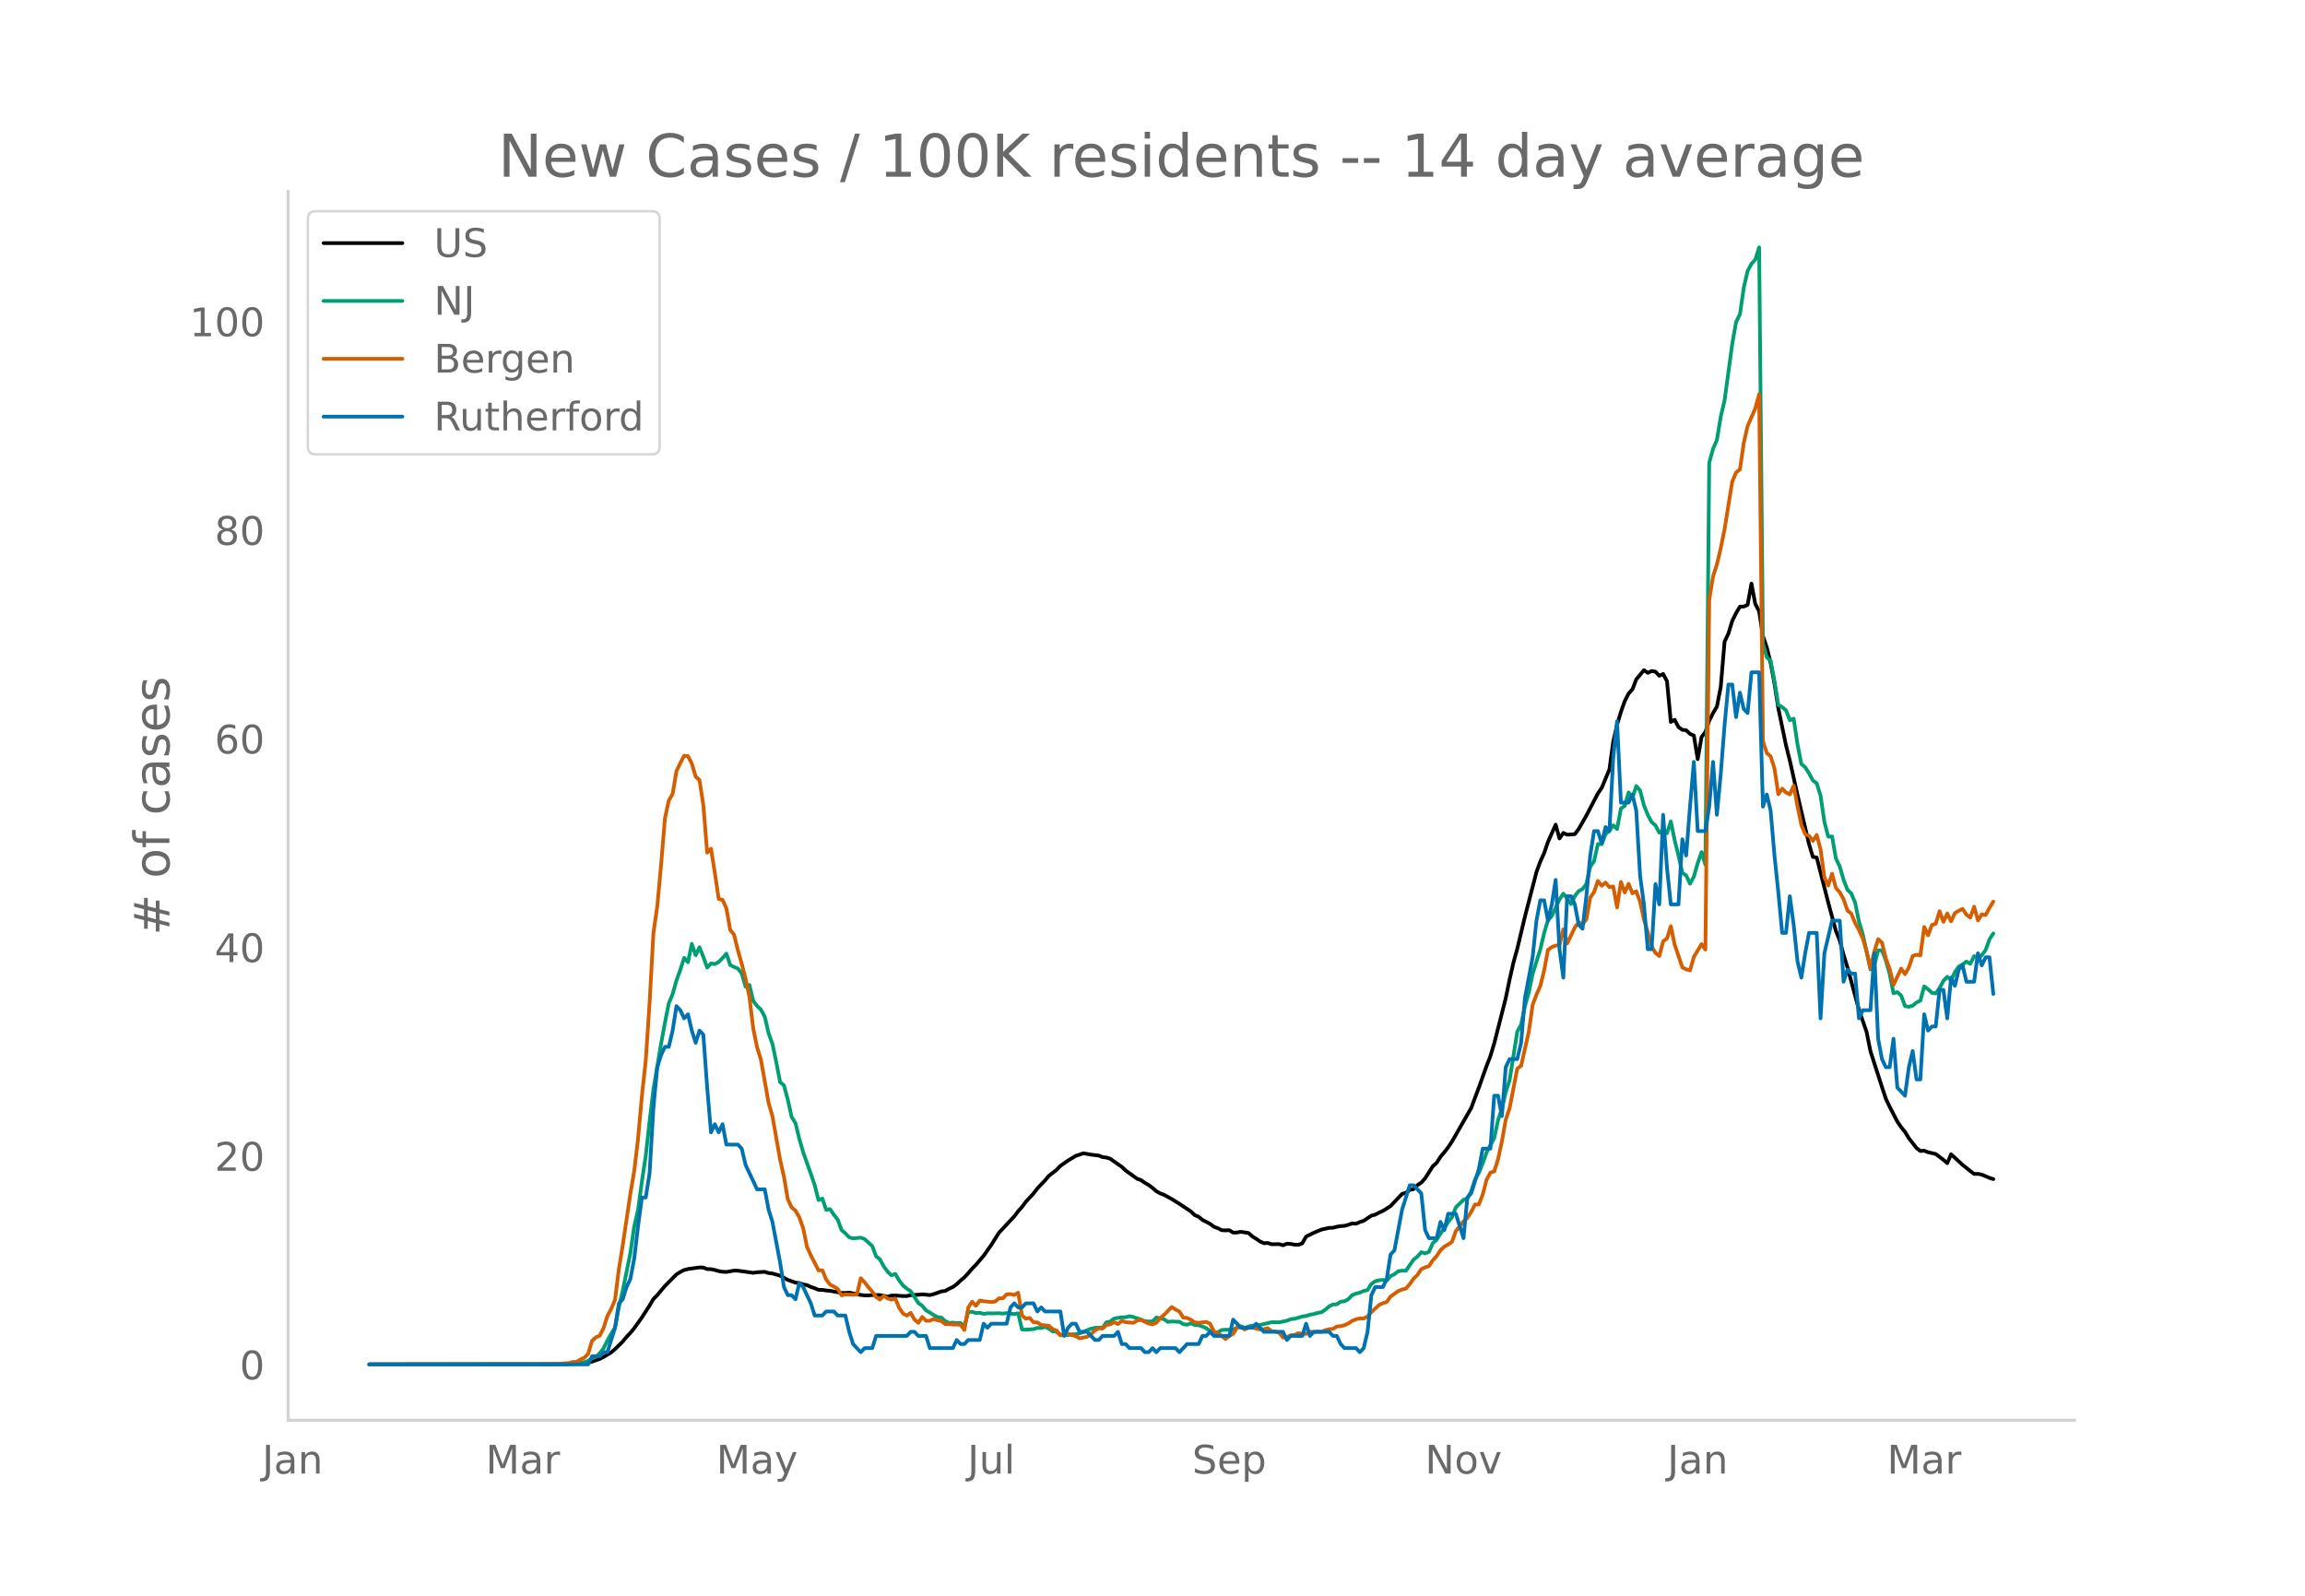 <svg height="864" viewBox="0 0 936 648" width="1248" xmlns="http://www.w3.org/2000/svg" xmlns:xlink="http://www.w3.org/1999/xlink"><defs><style>*{stroke-linecap:butt;stroke-linejoin:round}</style></defs><g id="figure_1"><path d="M0 648h936V0H0z" style="fill:#fff" id="patch_1"/><g id="axes_1"><path d="M117 576.72h725.4V77.76H117z" style="fill:none" id="patch_2"/><path clip-path="url(#pd7f0ed4867)" d="m149.973 554.039 74.831-.064 9.354-.259 3.118-.209 1.56-.222 1.558-.366 3.118-1.1 1.56-.778 3.117-1.88 1.56-1.326 3.117-3.076 1.56-1.88 1.558-1.643 1.56-1.895 3.117-4.388 3.118-4.828 1.56-2.635 1.558-1.574 3.118-3.723 4.677-4.705 1.56-.982 1.558-.795 1.56-.396 4.676-.662 1.56.074 1.558.618 1.56.026 1.558.325 1.56.444 1.558.276 1.56.085 3.117-.55 1.56.038 6.235.862 1.56-.227 3.117-.173 1.56.5 1.558.167 3.118.887 3.118 1.718 3.118 1.105 1.56.217 1.558.499 1.56.313 1.558.713 1.56.536 1.558.657 1.559.012 1.559.252 1.559.133 4.677.847 1.559.026 1.559-.136 4.677.945 1.559.156 1.559.024 1.559-.149 3.118.01 3.118.664 1.559-.452 1.559-.023 3.118.213 1.559.008 1.559-.379 3.118-.15 1.559-.179 3.118.303 1.559-.378 3.118-1.116 1.559-.196 1.559-.877 1.559-.715 1.559-1.13 1.559-1.5 1.559-1.302 1.559-1.657 1.559-1.847 1.559-1.564 3.118-3.665 3.118-4.41 3.118-4.96 6.236-6.66 1.559-2.072 1.559-1.725 1.559-2.093 3.118-3.385 1.559-2.034 3.118-3.28 1.559-1.856 3.118-2.417 1.559-1.614 3.118-2.19 3.118-1.881 3.118-1.047 3.118.55 3.118.374 1.559.621 1.559.17 1.559.518 4.677 3.283 1.559 1.476 4.677 3.356 1.559.528 1.559 1.107 1.559.9 1.559 1.153 1.559 1.372 1.559.886 1.559.561 3.118 1.717 3.118 1.938 4.676 3.118 1.56 1.489 1.558.624 1.56 1.307 3.117 1.605 1.56 1.19 1.558.566 1.56.802 1.558.096 1.56-.075 1.558.974 1.56-.034 1.558-.283 3.118.47 1.56 1.405 1.558.945 1.56 1.105 1.558.696 1.56-.093 1.558.508 3.118-.03 1.56.446 1.558-.629 1.56.1 1.558.297 1.56.04 1.558-.586 1.56-2.745 3.117-1.537 3.118-1.305 3.118-.696 1.56-.043 1.558-.413 1.56-.258 1.558-.102 1.56-.432 1.558-.55 1.56.119 1.558-.688 1.56-.505 3.117-2.088 1.56-.403 1.558-.826 1.56-.69 3.117-1.968 4.677-4.943 1.56-.459 1.558-1.182 1.56-.279 1.558-1.635 1.56-1.034 1.558-1.728 3.118-4.91 1.56-1.377 1.558-2.454 1.56-1.843 1.558-2.031 1.56-2.333 7.794-13.603 3.118-8.302 3.118-8.746 1.559-4.03 1.559-5.144 4.677-18.378 1.559-7.525 1.559-6.898 1.559-5.623 3.118-13.07 4.677-18.109 1.559-4.242 1.559-3.45 1.559-4.544 3.118-7 1.559 5.6 1.559-2.249 1.559.727 3.118-.227 1.559-2.085 3.118-5.456 4.677-8.989 1.559-2.264 3.118-7.47 1.559-11.278 1.559-6.885 1.559-5.188 1.559-4.412 1.559-3.068 1.559-1.725 1.559-4.041 3.118-3.734 1.559 1.084 1.559-.723 1.559.247 1.559 1.68 1.559-.742 1.559 2.92 1.559 16.556 1.559-.869 1.559 2.962 1.559 1.112 1.559.173 1.559 1.477 1.559.681 1.559 9.585 1.559-8.985 1.559-2.03 1.559-4.642 1.559-3.076 1.559-2.6 1.559-7.999 1.559-18.41 1.559-3.248 1.559-5.182 1.559-3.131 1.559-2.638 1.559-.03 1.559-.698 1.559-8.636 1.559 8.274 1.559 2.989 1.559 10.08 1.559 4.606 1.559 6.36 1.559 8.311 1.559 10.04 3.118 15.026 1.559 6.204 3.118 13.99 4.677 19.948 1.559 5.167 1.559.254 4.677 18.292 3.118 11.534 1.559 3.888 1.558 5.8 1.56 5.084 4.676 17.188 3.118 9.11 1.56 7.79 4.676 14.506 1.56 4.75 1.558 3.253 3.118 6.035 1.56 2.276 1.558 1.916 1.56 2.569 3.117 3.992 1.56 1.191 1.558-.12 1.56.609 3.117.73 3.118 2.35 1.56 1.369 1.558-3.6 4.677 4.303 3.118 2.495 1.56 1.188 1.558-.038 1.56.309 3.117 1.328 1.56.479h0" style="fill:none;stroke:#000;stroke-linecap:round;stroke-width:1.5" id="line2d_1"/><path clip-path="url(#pd7f0ed4867)" d="m149.973 554.04 79.508-.099 4.677-.235 3.118-.579 1.56-.538 1.558-1.046 1.56-.542 1.558-1.498 1.56-1.963 1.558-3.15 1.56-2.818 1.558-2.449 1.56-8.407 1.558-6.568 3.118-15.373 1.56-10.806 1.558-6.704 1.56-11.582 1.558-10.311 1.56-14.117 1.558-12.907 3.118-18.592 1.56-8.5 1.558-7.814 1.56-3.801 1.558-5.492 1.56-4.306 1.558-4.895 1.56 1.758 1.558-7.426 1.56 4.609 1.558-3.243 1.56 3.934 1.558 4.347 1.56-1.703 1.558.272 1.56-.868 1.558-1.557 1.56-1.82 1.558 4.613 1.56.804 1.558.627 1.56 1.99 1.558 5.354 1.56-.688 1.558 6.47 1.56 2.084 1.558 1.451 1.56 2.91 1.558 6.744 1.56 4.282 1.558 7.43 1.56 8.104 1.558 1.321 1.56 5.778 1.558 7.044 1.56 2.51 1.558 6.371 1.56 5.42 3.117 8.792 1.56 4.575 1.558 6.07 1.559-.613 1.559 4.599 1.559-.304 1.559 2.29 1.559 1.948 1.559 4.245 1.559 1.352 1.559 1.618 1.559.43 3.118-.307 1.559.586 3.118 2.82 1.559 4.197 1.559 1.182 1.559 2.94 1.559 2.081 1.559 1.502 1.559-.586 1.559 2.654 1.559 2.061 1.559 1.27 1.559 1.07 3.118 4.763 1.559 1.1 1.559 1.91 1.559.856 1.559 1.035 1.559.838 1.559.198 1.559 1.42 1.559.747 1.559-.126 1.559.204 1.559-.068 1.559 1.335 1.559-5.75 1.559-.136 1.559.518 1.559-.113 1.559.45 1.559-.245 1.559.054 3.118-.078 1.559.16 1.559-.208 3.118.395 1.559-.32 1.559 6.564 1.559.102 3.118-.245 1.559-.456 1.559.006 1.559-.439 1.559.705 1.559 1.145 1.559.095 1.559 1.363 1.559.099 1.559-.09 1.559-.282 1.559-.037 1.559-.34 4.677-1.953 1.559-.306 1.559-.123 1.559.065 1.559-2.18 1.559-.362 1.559-1.199 3.118-.5h1.559l1.559-.45 1.559.334 3.118 1.042 1.559.65 1.559.134 1.559-.079 1.559-1.54 3.118.72 1.559 1.049 1.559-.164 3.118.14 1.558.933 1.56.239 1.558-.549 1.56.668 1.558.112 1.56.484 1.558.725 1.56 1.19 1.558.722 1.56-.242 1.558-.947 1.56-.126 3.117.04 1.56-.947 1.558-.541 1.56.695 1.558-.555 1.56-.365 1.558.085 3.118-.715 3.118-.736 3.118.03 3.118-.64 1.56-.65 1.558-.13 3.118-.947 1.56-.204 1.558-.508 1.56-.269 1.558-.477 1.56-.252 1.558-1.025 1.56-1.366 1.558-.767 1.56-.068 1.558-1.083 1.56-.153 1.558-.862 1.56-1.656 1.558-.59 1.56-.404 1.558-.692 1.56-.344 1.558-2.5 1.56-1.08 1.558-.389 1.56-.18 1.558.306 1.56-1.812 1.558-.787 1.56-1.216 1.558-.238 1.56.044 3.117-4.53 1.56-1.223 1.558-1.775 1.56.463 1.558-.613 1.56-3.56 1.558-1.288 1.56-2.544 1.558-2.245 1.56-2.49 1.558-1.973 1.56-3.972 3.117-3.055 1.56-.6 1.558-2.847 1.56-4.814 1.558-2.725 1.559-3.802 1.559-4.404 3.118-5.88 1.559-7.256 1.559-4.752 1.559-6.615 1.559-4.84 3.118-19.707 1.559-2.899 1.559-7.501 1.559-5.488 1.559-7.562 3.118-9.988 1.559-6.66 1.559-5.188 1.559-1.696 3.118-6.728 1.559-2.378 1.559 1.877 1.559 2.381 1.559-3.307 1.559-1.976 1.559-.848 1.559-2.082 1.559-6.939 1.559-2.231 1.559-7.024 1.559.061 1.559-4.091 1.559-1.376 1.559-2.204 1.559 1.516 1.559-8.305 1.559-1.073 1.559-5.478 1.559 2.18 1.559-4.762 1.559 1.833 1.559 6.019 1.559 3.86 1.559 2.912 1.559 1.335 1.559 2.974 1.559-1.179 1.559 1.418 1.559-4.804 1.559 7.634 1.559 6.248 1.559 6.997 1.559 1.052 1.559 3.349 1.559-2.865 1.559-5.467 1.559-4.497 1.559 5.127 1.559-163.242 1.559-5.658 1.559-3.553 1.559-9.453 1.559-6.68 3.118-22.953 1.559-8.833 1.559-3.165 1.559-10.764 1.559-6.8 1.559-2.943 1.559-1.662 1.559-4.994 1.559 160.919 1.559 5.576 1.559 1.407 1.559 8.281 1.559 9.61 1.559.896 1.559 1.274 1.559 4.067 1.559-.647 1.559 10.45 1.559 7.993 1.559 1.29 1.559 2.47 1.559 2.889 1.559 1.151 1.559 5.032 1.559 10.655 1.559 5.992 1.559-.095 1.559 8.986 1.559 3.202 1.558 5.39 1.56 4.084 1.558 1.498 1.56 3.714 1.558 7.678 1.56 5.167 3.117 14.274 1.56-1.646 1.558-6.125 1.56.045 1.558 4.026 1.56 5.56 1.558 7.838 1.56-.487 1.558 1.427 1.56 4.265 1.558.276 1.56-.467 1.558-1.288 1.56-.756 1.558-5.78 1.56 1.171 1.558 1.424 1.56.283 1.558-2.221 1.56-2.875 1.558-1.666 1.56 1.352 1.558-3.297 1.56-2.238 1.558-.814 1.56-1.182 1.558.913 1.56-3.134 1.558 1.09 1.56-1.458 1.558-2.116 1.56-4.357 1.558-2.364h0" style="fill:none;stroke:#009e73;stroke-linecap:round;stroke-width:1.5" id="line2d_2"/><path clip-path="url(#pd7f0ed4867)" d="m149.973 554.04 71.713-.097 4.677-.13 4.677-.325 1.56-.454 1.558-.033 1.56-.94 1.558-.747 1.56-1.558 1.558-5.29 1.56-1.429 1.558-.649 1.56-3.051 1.558-4.9 1.56-2.922 1.558-3.7 1.56-12.496 1.558-9.575 3.118-21.064 1.56-9.218 1.558-13.113 1.56-17.397 1.558-14.313 1.56-23.434 1.558-28.367 1.56-10.776 1.558-16.975 1.56-18.792 1.558-7.238 1.56-2.662 1.558-9.282 1.56-3.278 1.558-2.954 1.56.162 1.558 3.019 1.56 5.29 1.558 1.428 1.56 10.16 1.558 19.279 1.56-1.59 1.558 9.834 1.56 10.58 1.558.358 1.56 3.44 1.558 8.796 1.56 1.915 1.558 6.329 1.56 5.485 1.558 6.07 1.56 7.367 1.558 12.886 1.56 7.595 1.558 5.063 3.118 17.527 1.56 5.42 3.117 17.656 1.56 6.946 1.558 9.088 1.56 3.31 1.558 1.299 1.56 2.726 1.558 4.415 1.56 7.594 1.558 3.408 3.118 6.135 1.559-.033 1.559 3.733 1.559 2.077 1.559.779 1.559.974 1.559 2.596 1.559-.357 3.118.098 1.559-.033 1.559-6.653 1.559 1.622 1.559 2.045 1.559 1.753 1.559 2.207 1.559 1.038 1.559-1.525 1.559 1.071 1.559.487 1.559-.454 1.559 3.765 1.559 2.304 1.559.876 1.559-1.103 1.559 2.694 1.559 1.33 1.559-2.401 1.559 1.558h1.559l1.559-.714 1.559.519 1.559.357 1.559 1.2h1.559l1.559.195 1.559-.032 1.559.097 1.559 2.143 1.559-9.12 1.559-2.37 1.559 1.655 1.559-2.142 1.559.292 3.118.325 1.559-.195 1.559-1.298 1.559-.033 1.559-1.59 1.559-.098 1.559.357 1.559-.908 1.559 9.185 1.559 1.33 1.559-.291 1.559 1.785 1.559.032 1.559 1.039 3.118.324 1.559 1.364 1.559.551 1.559 2.013 1.559-.78 1.559.098 3.118.974 1.559.876 3.118-.65 1.559-1.103 1.559-1.46 1.559-.844 1.559.065 1.559-1.428 1.559-.292 1.559-.844 1.559.746 1.559-1.266 1.559.52 3.118.26 1.559-.877 1.559-.292 3.118 1.46 1.559.325 1.559-.649 1.559-1.883 1.559-1.298 3.118-3.213 1.559 1.006 1.559.844 1.558 2.467 1.56.13 1.558.746 1.56 1.071 1.558.162 3.118-.357 1.56.747 1.558 3.18 1.56.52 3.117 2.5 1.56-1.267 1.558-.844 1.56-2.564 1.558-.227 1.56 1.006 1.558-.746 1.56-.065 1.558.487 1.56.324 1.558-.13 1.56-.357 1.558 1.169 1.56.195 1.558.454 1.56 1.98 1.558-.162 1.56-.78 1.558-.13 1.56-.746 1.558.325 1.56-.033 1.558-.843 1.56.13 1.558-.195 1.56.13 1.558-.715 1.56-.389 1.558-.13 1.56-.974 1.558-.13 1.56-.389 1.558-.714 1.56-1.071 1.558-.617 1.56-.357 1.558.033 1.56-.812 1.558-1.785 3.118-2.888 1.56-.747 1.558-.487 1.56-2.207 3.117-2.207 1.56-.65 1.558-.356 1.56-1.85 1.558-2.175 1.56-1.525 1.558-2.337 1.56-.747 1.558-.486 1.56-2.37 1.558-1.72 1.56-2.37 1.558-1.46 1.56-.876 1.558-1.071 1.56-4.35 3.117-3.96 1.56-1.427 1.558-2.435 1.56-3.018 1.558.032 1.559-4.057 1.559-5.94 1.559-2.953 1.559-.487 1.559-4.998 1.559-7.206 1.559-8.795 1.559-4.642 3.118-16.098 1.559-1.136 3.118-13.795 1.559-10.938 1.559-4.154 1.559-3.538 1.559-6.296 1.559-8.374 1.559-1.136 1.559-.584 1.559-.26 1.559-6.362 1.559 5.745 3.118-6.491 1.559-2.11 1.559.747 1.559-1.883 1.559-8.893 1.559-2.24 1.559-4.511 1.559 1.947 1.559-1.266 1.559 1.818 1.559-.26 1.559 8.504 1.559-10.354 1.559 4.285 1.559-3.506 1.559 3.863 1.559-.844 1.559 4.317 1.559 7.173 1.559 5.193 1.559 5.68 1.559 2.694 1.559 1.233 1.559-5.972 1.559-1.169 1.559-4.966 1.559 7.498 3.118 9.218 1.559.811 1.559.422 1.559-5.485 3.118-5.193 1.559 2.207 1.559-141.902 1.559-9.607 1.559-4.9 1.559-6.525 1.559-7.79 3.118-19.311 1.559-3.7 1.559-1.233 1.559-10.744 1.559-6.88 3.118-7.109 1.559-5.842 1.559 140.928 1.559 4.836 1.559 1.33 1.559 4.934 1.559 10.419 1.559-2.24 1.559 1.59 1.559.747 1.559-3.505 1.559 8.276 1.559 7.66 1.559 3.7 1.559.714 1.559 2.045 1.559-2.434 1.559 5.874 1.559 11.393 1.559 3.278 1.559-4.804 1.559 5.81 1.559 1.72 1.558 2.857 1.56 4.576 1.558 1.233 1.56 3.798 1.558 2.888 1.56 3.408 1.558 5.258 1.56 6.784 1.558-6.719 1.56-5.03 1.558 1.395 1.56 6.427 1.558 4.251 1.56 6.524 3.117-6.653 1.56 2.272 1.558-2.727 1.56-4.674 1.558-.486 1.56.26 1.558-11.555 1.56 3.408 1.558-4.187 1.56-.52 1.558-5.095 1.56 4.316 1.558-3.375 1.56 3.18 1.558-3.375 1.56-.909 1.558-.746 1.56 2.337 1.558 1.168 1.56-4.414 1.558 5.583 1.56-2.5 1.558.293 1.56-2.922 1.558-2.531h0" style="fill:none;stroke:#d55e00;stroke-linecap:round;stroke-width:1.5" id="line2d_3"/><path clip-path="url(#pd7f0ed4867)" d="M149.973 554.04h88.862l1.56-3.306h3.117l1.56-1.653h1.558l3.118-9.919 1.56-9.918 1.558-1.653 1.56-4.96 1.558-3.306 1.56-8.265 1.558-13.225 1.56-11.571h1.558l1.56-9.919 1.558-26.45 1.56-16.53 1.558-4.96 1.56-3.305h1.558l1.56-6.613 1.558-9.918 1.56 1.653 1.558 3.306 1.56-1.653 1.558 6.612 1.56 4.96 1.558-4.96 1.56 1.653 1.558 21.49 1.56 18.184 1.558-3.306 1.56 3.306 1.558-3.306 1.56 8.266h4.676l1.56 1.653 1.558 6.612 4.677 9.918h3.118l1.56 8.266 1.558 4.96 3.118 16.53 1.56 9.918 1.558 3.307h1.56l1.558 1.653 1.56-6.613 1.558 1.653 3.118 6.613 1.56 4.959h3.117l1.559-1.653h3.118l1.559 1.653h3.118l1.559 6.612 1.559 4.96 3.118 3.306 1.559-1.653h3.118l1.559-4.96h12.472l1.559-1.653h1.559l1.559 1.653h3.118l1.559 4.96h9.354l1.559-3.306 1.559 1.653h1.559l1.559-1.653h4.677l1.559-6.613 1.559 1.653 1.559-1.653h6.236l1.559-6.612 1.559-1.653 1.559 1.653h1.559l1.559-1.653h3.118l1.559 3.306 1.559-1.653 1.559 1.653h6.236l1.559 9.918 1.559-3.306 1.559-1.653h1.559l1.559 3.306h3.118l3.118 3.307h1.559l1.559-1.654h4.677l1.559-1.653 1.559 4.96h1.559l1.559 1.653h4.677l1.559 1.653h1.559l1.559-1.653 1.559 1.653 1.559-1.653h6.236l1.559 1.653 3.117-3.306h4.677l1.56-3.307h1.558l1.56-1.653 1.558 1.653h6.236l1.56-6.612 3.117 3.306h4.677l1.56-1.653 3.117 3.306h7.795l1.56 3.307 1.558-1.654h4.677l1.56-4.959 1.558 4.96 1.56-1.654h6.235l1.56 1.653h1.558l1.56 3.307 1.558 1.653h4.677l1.56 1.653 1.558-1.653 1.56-6.613 1.558-14.877 1.56-3.307h3.117l1.56-3.306 1.558-9.918 1.56-1.653 3.117-16.531 3.118-9.919h1.56l3.117 3.307 1.56 14.877 1.558 3.306h3.118l1.56-6.612 1.558 3.306 1.56-6.612h3.117l3.118 9.918 1.56-16.53 1.558-1.653 3.118-9.919 1.559-8.265h3.118l1.559-21.49h1.559l1.559 8.265 1.559-19.837 1.559-3.306h3.118l1.559-6.612 1.559-18.184 3.118-16.531 1.559-14.878 1.559-8.265h1.559l1.559 8.265 1.559-6.612 1.559-9.919 1.559 28.103 1.559 11.571 1.559-33.061h1.559l1.559 3.306 1.559 8.265 1.559 1.653 1.559-13.224 1.559-16.531 1.559-9.919h1.559l1.559 4.96 1.559-6.613 1.559 1.653 1.559-29.755 1.559-14.878 1.559 33.062h3.118l1.559-3.306 1.559 6.612L666 355.67l1.559 11.57 1.559 18.185h1.559l1.559-26.45 1.559 8.266 1.559-36.368 1.559 21.49 1.559 14.878h3.118l1.559-26.45 1.559 6.613 1.559-19.837 1.559-18.184 1.559 28.102h3.118l1.559-9.918 1.559-18.184 1.559 21.49 1.559-16.53 1.559-19.838 1.559-16.53h1.559l1.559 13.224 1.559-9.918 1.559 6.612 1.559 1.653 1.559-16.53h3.118l1.559 54.55 1.559-4.958 1.559 6.612 1.559 18.184 1.559 14.878 1.559 16.53h1.559l1.559-14.877 1.559 11.571 1.559 14.878 1.559 6.612 1.559-9.918 1.559-8.266h3.118l1.559 34.715 1.559-26.45 3.118-13.224h3.118l1.558 24.796 1.56-4.959 1.558 1.653h1.56l1.558 18.184 1.56-3.306h3.117l1.56-23.143 1.558 34.714 1.56 8.266 1.558 3.306h1.56l1.558-11.572 1.56 19.837 3.117 3.307 1.56-11.572 1.558-6.612 1.56 11.571h1.558l1.56-26.449 1.558 6.612 1.56-1.653h1.558l1.56-14.877h1.558l1.56 11.571 1.558-16.53 1.56 3.305 1.558-6.612 1.56-1.653 1.558 6.612h3.118l1.56-11.571 1.558 4.959 1.56-3.306h1.558l1.56 14.878h0" style="fill:none;stroke:#0072b2;stroke-linecap:round;stroke-width:1.5" id="line2d_4"/><path d="M117 576.72V77.76" style="fill:none;stroke:#d3d3d3;stroke-linecap:square;stroke-linejoin:miter;stroke-width:1.25" id="patch_3"/><path d="M117 576.72h725.4" style="fill:none;stroke:#d3d3d3;stroke-linecap:square;stroke-linejoin:miter;stroke-width:1.25" id="patch_4"/><g id="matplotlib.axis_1"><g id="xtick_1"><g style="fill:#696969" transform="matrix(.16 0 0 -.16 106.46 598.378)" id="text_1"><defs><path d="M9.813 72.906h9.859V5.078q0-13.187-5-19.14-5-5.954-16.094-5.954h-3.75v8.297h3.078q6.531 0 9.219 3.672Q9.813-4.39 9.813 5.078z" id="DejaVuSans-74"/><path d="M34.281 27.484q-10.89 0-15.093-2.484-4.204-2.484-4.204-8.5 0-4.781 3.157-7.594 3.156-2.797 8.562-2.797 7.485 0 12 5.297 4.516 5.297 4.516 14.078v2zm17.922 3.72V0H43.22v8.297Q40.14 3.328 35.547.953q-4.594-2.375-11.234-2.375-8.391 0-13.36 4.719Q6 8.016 6 15.922q0 9.219 6.172 13.906 6.187 4.688 18.437 4.688h12.61v.89q0 6.203-4.078 9.594-4.078 3.39-11.453 3.39-4.688 0-9.141-1.124-4.438-1.125-8.531-3.375v8.312q4.921 1.906 9.562 2.844 4.64.953 9.031.953 11.875 0 17.735-6.156 5.86-6.14 5.86-18.64z" id="DejaVuSans-97"/><path d="M54.89 33.016V0h-8.984v32.719q0 7.765-3.031 11.61-3.031 3.858-9.078 3.858-7.281 0-11.484-4.64-4.204-4.625-4.204-12.64V0H9.08v54.688h9.03v-8.5q3.235 4.937 7.594 7.374Q30.078 56 35.797 56q9.422 0 14.25-5.828 4.844-5.828 4.844-17.156z" id="DejaVuSans-110"/></defs><use xlink:href="#DejaVuSans-74"/><use x="29.492" xlink:href="#DejaVuSans-97"/><use x="90.771" xlink:href="#DejaVuSans-110"/></g></g><g id="xtick_2"><g style="fill:#696969" transform="matrix(.16 0 0 -.16 197.239 598.378)" id="text_2"><defs><path d="M9.813 72.906h14.703l18.593-49.61 18.703 49.61h14.704V0H66.89v64.016l-18.797-50h-9.907l-18.796 50V0H9.813z" id="DejaVuSans-77"/><path d="M41.11 46.297q-1.516.875-3.297 1.281Q36.03 48 33.89 48q-7.625 0-11.703-4.953-4.079-4.953-4.079-14.234V0H9.08v54.688h9.03v-8.5q2.844 4.984 7.375 7.39Q30.031 56 36.531 56q.922 0 2.047-.125 1.125-.11 2.484-.36z" id="DejaVuSans-114"/></defs><use xlink:href="#DejaVuSans-77"/><use x="86.279" xlink:href="#DejaVuSans-97"/><use x="147.559" xlink:href="#DejaVuSans-114"/></g></g><g id="xtick_3"><g style="fill:#696969" transform="matrix(.16 0 0 -.16 290.891 598.378)" id="text_3"><defs><path d="M32.172-5.078q-3.797-9.766-7.422-12.735-3.61-2.984-9.656-2.984H7.906v7.516h5.282q3.703 0 5.75 1.765Q21-9.766 23.483-3.219l1.61 4.094-22.11 53.813H12.5l17.094-42.766 17.093 42.766h9.516z" id="DejaVuSans-121"/></defs><use xlink:href="#DejaVuSans-77"/><use x="86.279" xlink:href="#DejaVuSans-97"/><use x="147.559" xlink:href="#DejaVuSans-121"/></g></g><g id="xtick_4"><g style="fill:#696969" transform="matrix(.16 0 0 -.16 392.877 598.378)" id="text_4"><defs><path d="M8.5 21.578v33.11h8.984V21.922q0-7.766 3.016-11.656 3.031-3.875 9.094-3.875 7.265 0 11.484 4.64 4.234 4.64 4.234 12.656v31h8.985V0h-8.984v8.406Q42.047 3.422 37.718 1q-4.313-2.422-10.032-2.422-9.421 0-14.312 5.86Q8.5 10.296 8.5 21.578zM31.11 56z" id="DejaVuSans-117"/><path d="M9.422 75.984h8.984V0H9.422z" id="DejaVuSans-108"/></defs><use xlink:href="#DejaVuSans-74"/><use x="29.492" xlink:href="#DejaVuSans-117"/><use x="92.871" xlink:href="#DejaVuSans-108"/></g></g><g id="xtick_5"><g style="fill:#696969" transform="matrix(.16 0 0 -.16 484.107 598.378)" id="text_5"><defs><path d="M53.516 70.516V60.89q-5.61 2.687-10.594 4-4.984 1.328-9.625 1.328-8.047 0-12.422-3.125t-4.375-8.89q0-4.845 2.906-7.313 2.907-2.453 11.016-3.97l5.953-1.218q11.031-2.11 16.281-7.406 5.25-5.297 5.25-14.172 0-10.61-7.11-16.078-7.093-5.469-20.812-5.469-5.172 0-11.015 1.172Q13.14.922 6.89 3.219v10.156q6-3.36 11.765-5.078 5.766-1.703 11.328-1.703 8.438 0 13.032 3.312 4.593 3.328 4.593 9.485 0 5.359-3.297 8.39-3.296 3.032-10.812 4.547L27.484 33.5q-11.03 2.188-15.968 6.875-4.922 4.688-4.922 13.047 0 9.672 6.812 15.234 6.813 5.563 18.766 5.563 5.14 0 10.453-.938 5.328-.922 10.89-2.765z" id="DejaVuSans-83"/><path d="M56.203 29.594v-4.39H14.891q.593-9.282 5.593-14.142 5-4.859 13.938-4.859 5.172 0 10.031 1.266 4.86 1.265 9.656 3.812v-8.5Q49.266.734 44.187-.344 39.11-1.422 33.892-1.422q-13.094 0-20.735 7.61-7.64 7.625-7.64 20.625 0 13.421 7.25 21.296Q20.016 56 32.328 56q11.031 0 17.453-7.11 6.422-7.093 6.422-19.296zm-8.984 2.64q-.094 7.36-4.125 11.75-4.032 4.407-10.672 4.407-7.516 0-12.031-4.25-4.516-4.25-5.203-11.97z" id="DejaVuSans-101"/><path d="M18.11 8.203v-29H9.077v75.484h9.031v-8.296q2.844 4.875 7.157 7.234Q29.594 56 35.594 56q9.968 0 16.187-7.906 6.235-7.907 6.235-20.797T51.78 6.484q-6.218-7.906-16.187-7.906-6 0-10.328 2.375-4.313 2.375-7.157 7.25zm30.578 19.094q0 9.906-4.079 15.547-4.078 5.64-11.203 5.64-7.14 0-11.218-5.64-4.079-5.64-4.079-15.547 0-9.906 4.078-15.547 4.079-5.64 11.22-5.64 7.124 0 11.202 5.64t4.078 15.547z" id="DejaVuSans-112"/></defs><use xlink:href="#DejaVuSans-83"/><use x="63.477" xlink:href="#DejaVuSans-101"/><use x="125" xlink:href="#DejaVuSans-112"/></g></g><g id="xtick_6"><g style="fill:#696969" transform="matrix(.16 0 0 -.16 578.671 598.378)" id="text_6"><defs><path d="M9.813 72.906h13.28l32.329-60.984v60.984h9.562V0h-13.28L19.39 60.984V0H9.813z" id="DejaVuSans-78"/><path d="M30.61 48.39q-7.22 0-11.422-5.64-4.204-5.64-4.204-15.453 0-9.813 4.172-15.453 4.188-5.64 11.453-5.64 7.188 0 11.375 5.655 4.203 5.672 4.203 15.438 0 9.719-4.203 15.406-4.187 5.688-11.375 5.688zm0 7.61q11.718 0 18.406-7.625 6.703-7.61 6.703-21.078 0-13.422-6.703-21.078-6.688-7.64-18.407-7.64-11.765 0-18.437 7.64-6.656 7.656-6.656 21.078 0 13.469 6.656 21.078Q18.844 56 30.609 56z" id="DejaVuSans-111"/><path d="M2.984 54.688H12.5L29.594 8.797l17.093 45.89h9.516L35.687 0H23.485z" id="DejaVuSans-118"/></defs><use xlink:href="#DejaVuSans-78"/><use x="74.805" xlink:href="#DejaVuSans-111"/><use x="135.986" xlink:href="#DejaVuSans-118"/></g></g><g id="xtick_7"><g style="fill:#696969" transform="matrix(.16 0 0 -.16 677.052 598.378)" id="text_7"><use xlink:href="#DejaVuSans-74"/><use x="29.492" xlink:href="#DejaVuSans-97"/><use x="90.771" xlink:href="#DejaVuSans-110"/></g></g><g id="xtick_8"><g style="fill:#696969" transform="matrix(.16 0 0 -.16 766.272 598.378)" id="text_8"><use xlink:href="#DejaVuSans-77"/><use x="86.279" xlink:href="#DejaVuSans-97"/><use x="147.559" xlink:href="#DejaVuSans-114"/></g></g></g><g id="matplotlib.axis_2"><g id="ytick_1"><g style="fill:#696969" transform="matrix(.16 0 0 -.16 97.32 560.119)" id="text_9"><defs><path d="M31.781 66.406q-7.61 0-11.453-7.5Q16.5 51.422 16.5 36.375q0-14.984 3.828-22.484 3.844-7.5 11.453-7.5 7.672 0 11.5 7.5 3.844 7.5 3.844 22.484 0 15.047-3.844 22.531-3.828 7.5-11.5 7.5zm0 7.813q12.266 0 18.735-9.703 6.468-9.688 6.468-28.141 0-18.406-6.468-28.11-6.47-9.687-18.735-9.687-12.25 0-18.718 9.688-6.47 9.703-6.47 28.109 0 18.453 6.47 28.14Q19.53 74.22 31.78 74.22z" id="DejaVuSans-48"/></defs><use xlink:href="#DejaVuSans-48"/></g></g><g id="ytick_2"><g style="fill:#696969" transform="matrix(.16 0 0 -.16 87.14 475.401)" id="text_10"><defs><path d="M19.188 8.297h34.421V0H7.33v8.297q5.609 5.812 15.296 15.594 9.703 9.797 12.188 12.64 4.734 5.313 6.609 9 1.89 3.688 1.89 7.25 0 5.813-4.078 9.469-4.078 3.672-10.625 3.672-4.64 0-9.797-1.61-5.14-1.609-11-4.89v9.969Q13.767 71.78 18.938 73q5.188 1.219 9.485 1.219 11.328 0 18.062-5.672 6.735-5.656 6.735-15.125 0-4.5-1.688-8.531-1.672-4.016-6.125-9.485-1.218-1.422-7.765-8.187-6.532-6.766-18.453-18.922z" id="DejaVuSans-50"/></defs><use xlink:href="#DejaVuSans-50"/><use x="63.623" xlink:href="#DejaVuSans-48"/></g></g><g id="ytick_3"><g style="fill:#696969" transform="matrix(.16 0 0 -.16 87.14 390.683)" id="text_11"><defs><path d="M37.797 64.313 12.89 25.39h24.906zm-2.594 8.593H47.61V25.391h10.407v-8.203H47.609V0h-9.812v17.188H4.89v9.515z" id="DejaVuSans-52"/></defs><use xlink:href="#DejaVuSans-52"/><use x="63.623" xlink:href="#DejaVuSans-48"/></g></g><g id="ytick_4"><g style="fill:#696969" transform="matrix(.16 0 0 -.16 87.14 305.965)" id="text_12"><defs><path d="M33.016 40.375q-6.641 0-10.532-4.547-3.875-4.531-3.875-12.437 0-7.86 3.875-12.438 3.891-4.562 10.532-4.562 6.64 0 10.515 4.562 3.875 4.578 3.875 12.438 0 7.906-3.875 12.437-3.875 4.547-10.515 4.547zm19.578 30.922v-8.984q-3.719 1.75-7.5 2.671-3.782.938-7.5.938-9.766 0-14.922-6.594-5.14-6.594-5.875-19.922 2.875 4.25 7.219 6.516 4.359 2.266 9.578 2.266 10.984 0 17.36-6.672 6.374-6.657 6.374-18.125 0-11.235-6.64-18.032-6.641-6.78-17.672-6.78-12.657 0-19.344 9.687-6.688 9.703-6.688 28.109 0 17.281 8.204 27.563 8.203 10.28 22.015 10.28 3.719 0 7.5-.734t7.89-2.187z" id="DejaVuSans-54"/></defs><use xlink:href="#DejaVuSans-54"/><use x="63.623" xlink:href="#DejaVuSans-48"/></g></g><g id="ytick_5"><g style="fill:#696969" transform="matrix(.16 0 0 -.16 87.14 221.248)" id="text_13"><defs><path d="M31.781 34.625q-7.031 0-11.062-3.766-4.016-3.765-4.016-10.343 0-6.594 4.016-10.36Q24.75 6.391 31.78 6.391q7.032 0 11.078 3.78 4.063 3.798 4.063 10.345 0 6.578-4.031 10.343-4.016 3.766-11.11 3.766zm-9.86 4.188q-6.343 1.562-9.89 5.906Q8.5 49.079 8.5 55.329q0 8.733 6.219 13.812 6.234 5.078 17.062 5.078 10.89 0 17.094-5.078 6.203-5.079 6.203-13.813 0-6.25-3.547-10.61-3.531-4.343-9.828-5.906 7.125-1.656 11.094-6.5 3.984-4.828 3.984-11.796 0-10.61-6.468-16.282-6.47-5.656-18.532-5.656-12.047 0-18.531 5.656-6.469 5.672-6.469 16.282 0 6.968 4 11.797 4.016 4.843 11.14 6.5zM18.314 54.39q0-5.657 3.53-8.828 3.548-3.172 9.938-3.172 6.36 0 9.938 3.172 3.593 3.171 3.593 8.828 0 5.672-3.593 8.843-3.578 3.172-9.938 3.172-6.39 0-9.937-3.172-3.532-3.172-3.532-8.843z" id="DejaVuSans-56"/></defs><use xlink:href="#DejaVuSans-56"/><use x="63.623" xlink:href="#DejaVuSans-48"/></g></g><g id="ytick_6"><g style="fill:#696969" transform="matrix(.16 0 0 -.16 76.96 136.53)" id="text_14"><defs><path d="M12.406 8.297h16.11v55.625l-17.532-3.516v8.985l17.438 3.515h9.86V8.296H54.39V0H12.406z" id="DejaVuSans-49"/></defs><use xlink:href="#DejaVuSans-49"/><use x="63.623" xlink:href="#DejaVuSans-48"/><use x="127.246" xlink:href="#DejaVuSans-48"/></g></g><g style="fill:#696969" transform="matrix(0 -.2 -.2 0 68.8 379.813)" id="text_15"><defs><path d="M51.125 44H36.922l-4.11-16.313h14.313zm-7.328 27.781-5.078-20.265h14.265L58.11 71.78h7.813L60.89 51.516h15.234V44h-17.14l-4-16.313h15.53V20.22H53.079L48 0h-7.813l5.032 20.219H30.906L25.875 0h-7.86l5.079 20.219H7.719v7.468h17.187L29 44H13.281v7.516h17.625l4.985 20.265z" id="DejaVuSans-35"/><path d="M37.11 75.984V68.5h-8.594q-4.828 0-6.72-1.953-1.874-1.953-1.874-7.031v-4.828h14.797v-6.985H19.922V0H10.89v47.703H2.297v6.984h8.594V58.5q0 9.125 4.25 13.297 4.25 4.187 13.468 4.187z" id="DejaVuSans-102"/><path d="M48.781 52.594v-8.407q-3.812 2.11-7.64 3.157-3.828 1.047-7.735 1.047-8.75 0-13.593-5.547-4.829-5.532-4.829-15.547 0-10.016 4.829-15.563 4.843-5.53 13.593-5.53 3.907 0 7.735 1.046 3.828 1.047 7.64 3.156V2.094Q45.016.344 40.984-.531q-4.015-.89-8.562-.89-12.36 0-19.64 7.765-7.266 7.765-7.266 20.953 0 13.375 7.343 21.031Q20.22 56 33.016 56q4.14 0 8.093-.86 3.953-.843 7.672-2.546z" id="DejaVuSans-99"/><path d="M44.281 53.078v-8.5q-3.797 1.953-7.906 2.922-4.094.984-8.5.984-6.688 0-10.031-2.047-3.344-2.046-3.344-6.156 0-3.125 2.39-4.906 2.391-1.781 9.626-3.39l3.078-.688q9.562-2.047 13.593-5.781 4.032-3.735 4.032-10.422 0-7.625-6.032-12.078-6.03-4.438-16.578-4.438-4.39 0-9.156.86Q10.688.296 5.422 2v9.281q4.984-2.594 9.812-3.89 4.829-1.282 9.579-1.282 6.343 0 9.75 2.172 3.421 2.172 3.421 6.125 0 3.656-2.468 5.61-2.453 1.953-10.813 3.765l-3.125.735q-8.344 1.75-12.062 5.39-3.704 3.64-3.704 9.985 0 7.718 5.47 11.906Q16.75 56 26.811 56q4.97 0 9.36-.734 4.406-.72 8.11-2.188z" id="DejaVuSans-115"/></defs><use xlink:href="#DejaVuSans-35"/><use x="83.789" xlink:href="#DejaVuSans-32"/><use x="115.576" xlink:href="#DejaVuSans-111"/><use x="176.758" xlink:href="#DejaVuSans-102"/><use x="211.963" xlink:href="#DejaVuSans-32"/><use x="243.75" xlink:href="#DejaVuSans-99"/><use x="298.73" xlink:href="#DejaVuSans-97"/><use x="360.01" xlink:href="#DejaVuSans-115"/><use x="412.109" xlink:href="#DejaVuSans-101"/><use x="473.633" xlink:href="#DejaVuSans-115"/></g></g><g style="fill:#696969" transform="matrix(.24 0 0 -.24 202.252 71.76)" id="text_16"><defs><path d="M4.203 54.688h8.985l11.234-42.672 11.172 42.672h10.593l11.235-42.672 11.187 42.672h8.985L63.28 0H52.688L40.922 44.828 29.109 0H18.5z" id="DejaVuSans-119"/><path d="M64.406 67.281v-10.39q-4.984 4.64-10.625 6.922-5.64 2.296-11.984 2.296-12.5 0-19.14-7.64-6.641-7.64-6.641-22.094 0-14.406 6.64-22.047 6.64-7.64 19.14-7.64 6.345 0 11.985 2.296 5.64 2.297 10.625 6.938V5.609Q59.234 2.094 53.437.33q-5.78-1.75-12.218-1.75-16.563 0-26.094 10.124-9.516 10.14-9.516 27.672 0 17.578 9.516 27.703 9.531 10.14 26.094 10.14 6.531 0 12.312-1.734 5.797-1.734 10.875-5.203z" id="DejaVuSans-67"/><path d="M25.39 72.906h8.297L8.297-9.28H0z" id="DejaVuSans-47"/><path d="M9.813 72.906h9.859V42.094L52.39 72.906h12.703L28.906 38.922 67.672 0H54.688L19.672 35.11V0h-9.86z" id="DejaVuSans-75"/><path d="M9.422 54.688h8.984V0H9.422zm0 21.296h8.984v-11.39H9.422z" id="DejaVuSans-105"/><path d="M45.406 46.39v29.594h8.985V0h-8.985v8.203Q42.578 3.328 38.25.953q-4.313-2.375-10.375-2.375-9.906 0-16.14 7.906-6.22 7.922-6.22 20.813 0 12.89 6.22 20.797Q17.968 56 27.874 56q6.063 0 10.375-2.375 4.328-2.36 7.156-7.234zm-30.61-19.093q0-9.906 4.079-15.547 4.078-5.64 11.203-5.64 7.125 0 11.219 5.64 4.11 5.64 4.11 15.547 0 9.906-4.11 15.547-4.094 5.64-11.219 5.64-7.125 0-11.203-5.64-4.078-5.64-4.078-15.547z" id="DejaVuSans-100"/><path d="M18.313 70.219V54.688h18.5v-6.985h-18.5V18.016q0-6.688 1.828-8.594 1.828-1.906 7.453-1.906h9.218V0h-9.218q-10.407 0-14.36 3.875-3.953 3.89-3.953 14.14v29.688H2.687v6.984h6.594V70.22z" id="DejaVuSans-116"/><path d="M4.89 31.39h26.313v-8H4.891z" id="DejaVuSans-45"/><path d="M45.406 27.984q0 9.766-4.031 15.125-4.016 5.375-11.297 5.375-7.219 0-11.25-5.375-4.031-5.359-4.031-15.125 0-9.718 4.031-15.093t11.25-5.375q7.281 0 11.297 5.375 4.031 5.375 4.031 15.093zm8.985-21.203q0-13.953-6.203-20.765Q42-20.797 29.203-20.797q-4.734 0-8.937.703-4.203.703-8.157 2.172v8.735q3.954-2.141 7.813-3.157 3.86-1.031 7.86-1.031 8.843 0 13.234 4.61 4.39 4.609 4.39 13.937v4.453q-2.781-4.844-7.125-7.234Q33.938 0 27.875 0 17.828 0 11.672 7.656q-6.156 7.672-6.156 20.328 0 12.688 6.156 20.344Q17.828 56 27.875 56q6.063 0 10.406-2.39 4.344-2.391 7.125-7.22v8.297h8.985z" id="DejaVuSans-103"/></defs><use xlink:href="#DejaVuSans-78"/><use x="74.805" xlink:href="#DejaVuSans-101"/><use x="136.328" xlink:href="#DejaVuSans-119"/><use x="218.115" xlink:href="#DejaVuSans-32"/><use x="249.902" xlink:href="#DejaVuSans-67"/><use x="319.727" xlink:href="#DejaVuSans-97"/><use x="381.006" xlink:href="#DejaVuSans-115"/><use x="433.105" xlink:href="#DejaVuSans-101"/><use x="494.629" xlink:href="#DejaVuSans-115"/><use x="546.729" xlink:href="#DejaVuSans-32"/><use x="578.516" xlink:href="#DejaVuSans-47"/><use x="612.207" xlink:href="#DejaVuSans-32"/><use x="643.994" xlink:href="#DejaVuSans-49"/><use x="707.617" xlink:href="#DejaVuSans-48"/><use x="771.24" xlink:href="#DejaVuSans-48"/><use x="834.863" xlink:href="#DejaVuSans-75"/><use x="900.439" xlink:href="#DejaVuSans-32"/><use x="932.227" xlink:href="#DejaVuSans-114"/><use x="971.09" xlink:href="#DejaVuSans-101"/><use x="1032.613" xlink:href="#DejaVuSans-115"/><use x="1084.713" xlink:href="#DejaVuSans-105"/><use x="1112.496" xlink:href="#DejaVuSans-100"/><use x="1175.973" xlink:href="#DejaVuSans-101"/><use x="1237.496" xlink:href="#DejaVuSans-110"/><use x="1300.875" xlink:href="#DejaVuSans-116"/><use x="1340.084" xlink:href="#DejaVuSans-115"/><use x="1392.184" xlink:href="#DejaVuSans-32"/><use x="1423.971" xlink:href="#DejaVuSans-45"/><use x="1460.055" xlink:href="#DejaVuSans-45"/><use x="1496.139" xlink:href="#DejaVuSans-32"/><use x="1527.926" xlink:href="#DejaVuSans-49"/><use x="1591.549" xlink:href="#DejaVuSans-52"/><use x="1655.172" xlink:href="#DejaVuSans-32"/><use x="1686.959" xlink:href="#DejaVuSans-100"/><use x="1750.436" xlink:href="#DejaVuSans-97"/><use x="1811.715" xlink:href="#DejaVuSans-121"/><use x="1870.895" xlink:href="#DejaVuSans-32"/><use x="1902.682" xlink:href="#DejaVuSans-97"/><use x="1963.961" xlink:href="#DejaVuSans-118"/><use x="2023.141" xlink:href="#DejaVuSans-101"/><use x="2084.664" xlink:href="#DejaVuSans-114"/><use x="2125.777" xlink:href="#DejaVuSans-97"/><use x="2187.057" xlink:href="#DejaVuSans-103"/><use x="2250.533" xlink:href="#DejaVuSans-101"/></g><g id="legend_1"><path d="M128.2 184.5h136.45q3.2 0 3.2-3.2V88.96q0-3.2-3.2-3.2H128.2q-3.2 0-3.2 3.2v92.34q0 3.2 3.2 3.2z" style="fill:none;opacity:.8;stroke:#ccc;stroke-linejoin:miter" id="patch_5"/><path d="M131.4 98.718h32" style="fill:none;stroke:#000;stroke-linecap:round;stroke-width:1.5" id="line2d_5"/><g style="fill:#696969" transform="matrix(.16 0 0 -.16 176.2 104.317)" id="text_17"><defs><path d="M8.688 72.906h9.921V28.61q0-11.718 4.235-16.875 4.25-5.14 13.781-5.14 9.469 0 13.719 5.14 4.25 5.157 4.25 16.875v44.297H64.5V27.391q0-14.25-7.063-21.532-7.046-7.28-20.812-7.28-13.828 0-20.89 7.28-7.047 7.282-7.047 21.532z" id="DejaVuSans-85"/></defs><use xlink:href="#DejaVuSans-85"/><use x="73.193" xlink:href="#DejaVuSans-83"/></g><path d="M131.4 122.203h32" style="fill:none;stroke:#009e73;stroke-linecap:round;stroke-width:1.5" id="line2d_7"/><g style="fill:#696969" transform="matrix(.16 0 0 -.16 176.2 127.802)" id="text_18"><use xlink:href="#DejaVuSans-78"/><use x="74.805" xlink:href="#DejaVuSans-74"/></g><path d="M131.4 145.688h32" style="fill:none;stroke:#d55e00;stroke-linecap:round;stroke-width:1.5" id="line2d_9"/><g style="fill:#696969" transform="matrix(.16 0 0 -.16 176.2 151.287)" id="text_19"><defs><path d="M19.672 34.813V8.108H35.5q7.953 0 11.781 3.297 3.844 3.297 3.844 10.078 0 6.844-3.844 10.078-3.828 3.25-11.781 3.25zm0 29.984V42.828h14.61q7.218 0 10.75 2.703 3.546 2.719 3.546 8.282 0 5.515-3.547 8.25-3.531 2.734-10.75 2.734zm-9.86 8.11h25.204q11.28 0 17.375-4.688Q58.5 63.53 58.5 54.89q0-6.703-3.125-10.657-3.125-3.953-9.188-4.922 7.282-1.562 11.313-6.53 4.031-4.954 4.031-12.376 0-9.765-6.64-15.093Q48.25 0 35.984 0H9.812z" id="DejaVuSans-66"/></defs><use xlink:href="#DejaVuSans-66"/><use x="68.604" xlink:href="#DejaVuSans-101"/><use x="130.127" xlink:href="#DejaVuSans-114"/><use x="169.49" xlink:href="#DejaVuSans-103"/><use x="232.967" xlink:href="#DejaVuSans-101"/><use x="294.49" xlink:href="#DejaVuSans-110"/></g><path d="M131.4 169.173h32" style="fill:none;stroke:#0072b2;stroke-linecap:round;stroke-width:1.5" id="line2d_11"/><g style="fill:#696969" transform="matrix(.16 0 0 -.16 176.2 174.773)" id="text_20"><defs><path d="M44.39 34.188q3.172-1.079 6.172-4.594 3-3.516 6.032-9.672L66.609 0H56l-9.313 18.703q-3.624 7.328-7.015 9.719-3.39 2.39-9.25 2.39h-10.75V0h-9.86v72.906h22.266q12.5 0 18.656-5.234 6.157-5.219 6.157-15.766 0-6.89-3.203-11.437-3.204-4.532-9.297-6.282zM19.673 64.797V38.922h12.406q7.125 0 10.766 3.297 3.64 3.297 3.64 9.687 0 6.39-3.64 9.64-3.64 3.25-10.766 3.25z" id="DejaVuSans-82"/><path d="M54.89 33.016V0h-8.984v32.719q0 7.765-3.031 11.61-3.031 3.858-9.078 3.858-7.281 0-11.484-4.64-4.204-4.625-4.204-12.64V0H9.08v75.984h9.03V46.188q3.235 4.937 7.594 7.374Q30.078 56 35.797 56q9.422 0 14.25-5.828 4.844-5.828 4.844-17.156z" id="DejaVuSans-104"/></defs><use xlink:href="#DejaVuSans-82"/><use x="64.982" xlink:href="#DejaVuSans-117"/><use x="128.361" xlink:href="#DejaVuSans-116"/><use x="167.57" xlink:href="#DejaVuSans-104"/><use x="230.949" xlink:href="#DejaVuSans-101"/><use x="292.473" xlink:href="#DejaVuSans-114"/><use x="333.586" xlink:href="#DejaVuSans-102"/><use x="368.791" xlink:href="#DejaVuSans-111"/><use x="429.973" xlink:href="#DejaVuSans-114"/><use x="469.336" xlink:href="#DejaVuSans-100"/></g></g></g></g><defs><clipPath id="pd7f0ed4867"><path d="M117 77.76h725.4v498.96H117z"/></clipPath></defs></svg>